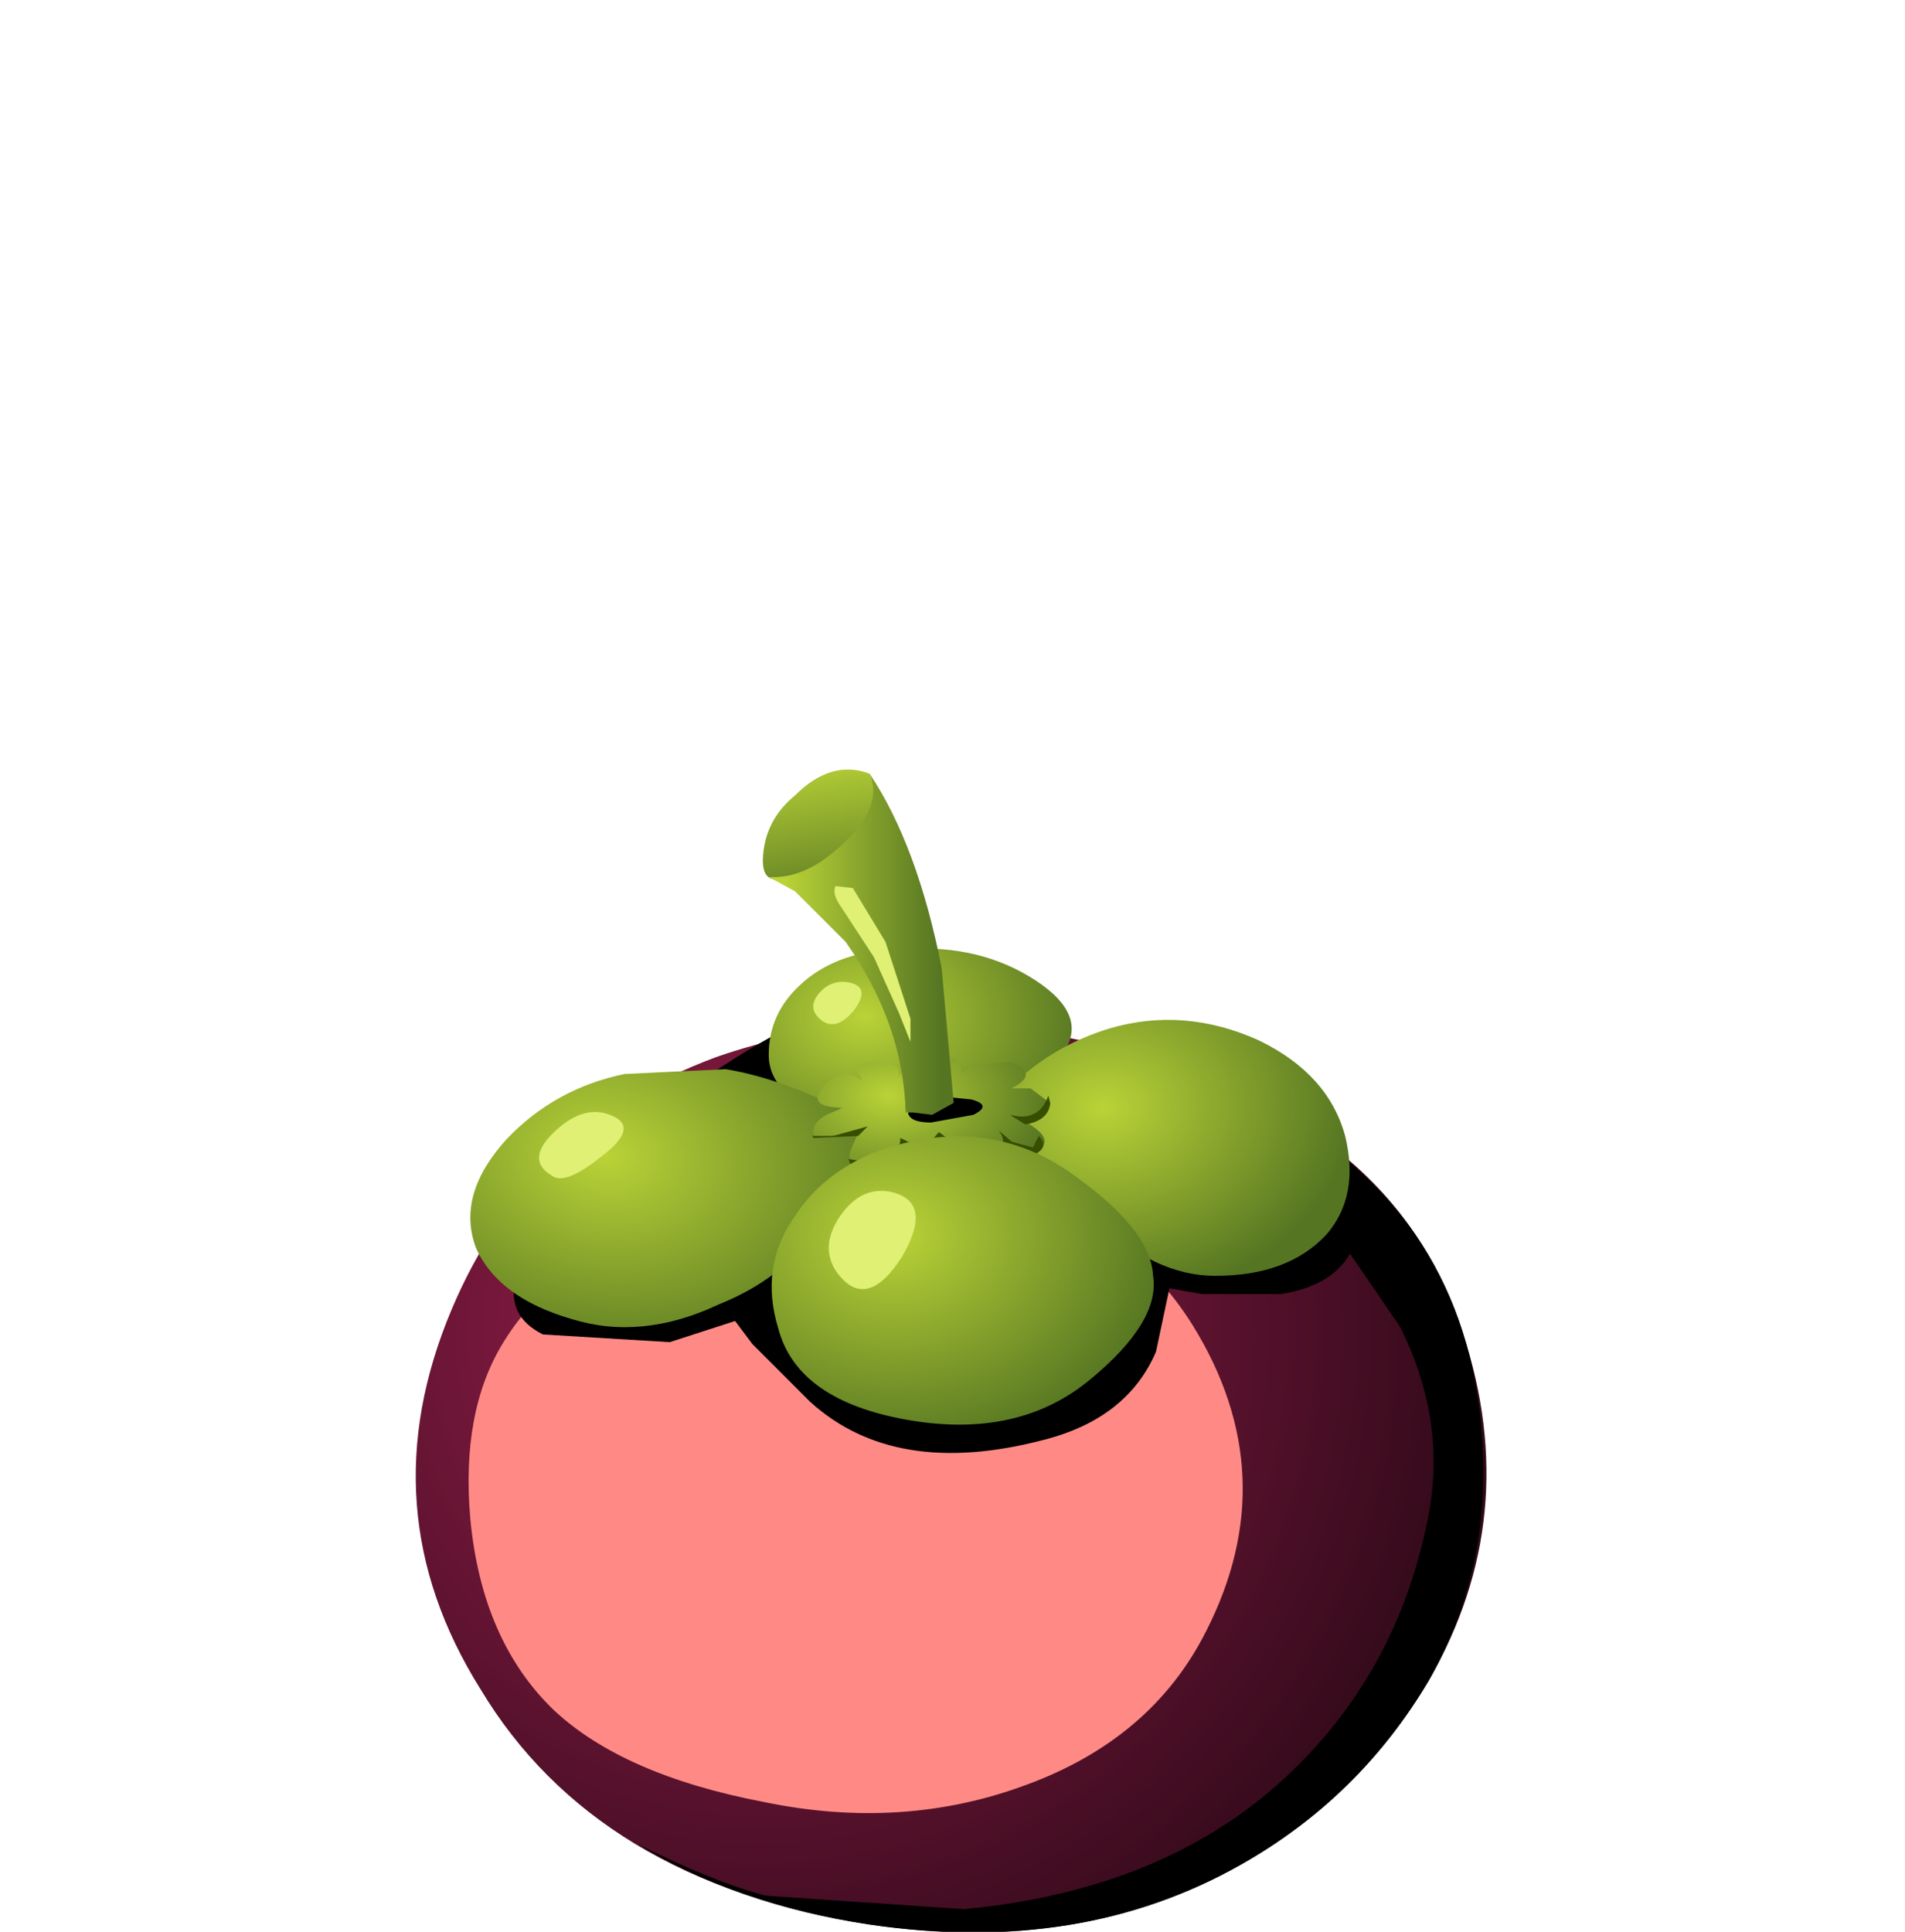<?xml version="1.0" encoding="UTF-8" standalone="no"?>
<svg xmlns:xlink="http://www.w3.org/1999/xlink" height="40.2px" width="39.65px" xmlns="http://www.w3.org/2000/svg">
  <g transform="matrix(1.0, 0.0, 0.0, 1.0, 0.0, 0.0)">
    <use height="18.9" transform="matrix(1.0, 0.0, 0.0, 1.0, 8.65, 21.3)" width="22.3" xlink:href="#shape0"/>
    <use height="16.3" transform="matrix(0.8, 0.0, 0.0, 0.8, 9.75, 24.7)" width="20.15" xlink:href="#sprite0"/>
    <use height="9.65" transform="matrix(0.8, 0.0, 0.0, 0.8, 11.1, 27.5)" width="10.9" xlink:href="#sprite1"/>
    <use height="3.55" transform="matrix(0.8, 0.0, 0.0, 0.8, 13.06, 29.1)" width="2.85" xlink:href="#sprite2"/>
    <use height="23.4" transform="matrix(0.8, 0.0, 0.0, 0.8, 10.7, 21.49)" width="25.2" xlink:href="#sprite3"/>
    <use height="7.85" transform="matrix(1.0, 0.0, 0.0, 1.0, 9.8, 19.75)" width="18.3" xlink:href="#shape5"/>
    <use height="2.25" transform="matrix(0.8, 0.0, 0.0, 0.8, 16.9, 22.8)" width="6.2" xlink:href="#sprite4"/>
    <use height="0.7" transform="matrix(0.8, 0.0, 0.0, 0.8, 18.9, 22.8)" width="1.95" xlink:href="#sprite5"/>
    <use height="13.65" transform="matrix(1.0, 0.0, 0.0, 1.0, 15.9, 16.0)" width="8.1" xlink:href="#shape8"/>
    <use height="1.7" transform="matrix(0.8, 0.0, 0.0, 0.8, 11.21, 23.15)" width="2.2" xlink:href="#sprite6"/>
    <use height="2.55" transform="matrix(0.8, 0.0, 0.0, 0.8, 17.25, 24.8)" width="2.25" xlink:href="#sprite7"/>
    <use height="1.1" transform="matrix(0.8, 0.0, 0.0, 0.8, 16.91, 20.44)" width="1.25" xlink:href="#sprite8"/>
    <use height="4.2" transform="matrix(0.8, 0.0, 0.0, 0.8, 17.35, 18.36)" width="2.05" xlink:href="#sprite9"/>
  </g>
  <defs>
    <g id="shape0" transform="matrix(1.0, 0.0, 0.0, 1.0, -8.65, -21.3)">
      <path d="M21.7 21.5 Q28.85 22.7 30.45 27.75 31.7 31.55 29.75 34.95 28.3 37.4 25.8 38.8 22.5 40.7 18.1 40.05 12.4 39.15 10.0 35.15 7.65 31.4 9.4 27.25 11.0 23.45 14.9 22.0 18.05 20.9 21.7 21.5" fill="url(#gradient0)" fill-rule="evenodd" stroke="none"/>
    </g>
    <radialGradient cx="0" cy="0" gradientTransform="matrix(0.014, 0.013, 0.013, -0.014, 15.8, 27.75)" gradientUnits="userSpaceOnUse" id="gradient0" r="819.2" spreadMethod="pad">
      <stop offset="0.0" stop-color="#9c1f4d"/>
      <stop offset="1.0" stop-color="#2e0918"/>
    </radialGradient>
    <g id="sprite0" transform="matrix(1.0, 0.0, 0.0, 1.0, 0.0, 0.0)">
      <use height="16.3" transform="matrix(1.005, 0.0, 0.0, 1.0, 0.0, 0.0)" width="20.05" xlink:href="#shape1"/>
    </g>
    <g id="shape1" transform="matrix(1.0, 0.0, 0.0, 1.0, 0.0, 0.0)">
      <path d="M18.75 3.6 Q21.15 7.5 19.1 11.55 17.7 14.35 14.45 15.55 11.25 16.75 7.65 16.0 4.0 15.3 2.2 13.6 0.35 11.8 0.05 8.65 -0.2 5.85 0.9 4.05 1.7 2.75 2.4 2.65 3.5 2.5 5.9 1.4 8.2 0.35 9.6 0.15 16.05 -0.75 18.75 3.6" fill="#ff8a85" fill-rule="evenodd" stroke="none"/>
    </g>
    <g id="sprite1" transform="matrix(1.0, 0.0, 0.0, 1.0, 0.0, 0.0)">
      <use height="9.65" transform="matrix(1.009, 0.0, 0.0, 1.0, 5.0E-4, 0.0)" width="10.8" xlink:href="#shape2"/>
    </g>
    <g id="shape2" transform="matrix(1.0, 0.0, 0.0, 1.0, -0.05, 0.0)">
      <path d="M10.7 3.35 L10.8 5.85 Q10.7 6.95 9.4 8.15 7.8 9.6 5.55 9.65 3.1 9.75 1.55 8.2 0.15 6.8 0.05 4.65 -0.1 2.1 1.2 0.55 L1.35 0.6 3.65 0.7 Q4.7 0.55 5.3 0.0 5.9 1.55 7.85 2.65 9.75 3.75 10.7 3.35" fill="#ff8a85" fill-rule="evenodd" stroke="none"/>
    </g>
    <g id="sprite2" transform="matrix(1.0, 0.0, 0.0, 1.0, 0.05, 0.0)">
      <use height="3.55" transform="matrix(1.0, 0.0, 0.0, 1.0, -0.05, 0.0)" width="2.85" xlink:href="#shape3"/>
    </g>
    <g id="shape3" transform="matrix(1.0, 0.0, 0.0, 1.0, 0.0, 0.0)">
      <path d="M1.4 0.0 Q3.25 0.2 2.7 2.15 2.15 4.1 0.9 3.3 -0.3 2.5 0.1 1.15 0.45 -0.15 1.4 0.0" fill="#ff8a85" fill-rule="evenodd" stroke="none"/>
    </g>
    <g id="sprite3" transform="matrix(1.0, 0.0, 0.0, 1.0, 0.0, -0.05)">
      <use height="23.4" transform="matrix(1.0, 0.0, 0.0, 1.0, 0.0, 0.05)" width="25.2" xlink:href="#shape4"/>
    </g>
    <g id="shape4" transform="matrix(1.0, 0.0, 0.0, 1.0, 0.0, -0.05)">
      <path d="M20.25 19.25 Q23.05 16.55 23.8 12.55 24.25 10.1 23.05 7.7 L21.75 5.8 Q21.25 6.65 19.95 6.85 L17.9 6.85 17.05 6.7 16.7 8.35 Q15.95 10.1 13.75 10.65 9.9 11.65 7.7 9.65 L6.2 8.15 5.75 7.55 4.05 8.1 0.75 7.9 Q-1.15 6.95 1.7 4.0 4.0 1.65 6.7 0.15 7.4 -0.2 11.2 0.75 15.7 1.85 18.85 1.6 24.2 4.1 25.05 9.4 25.7 13.55 23.8 16.9 22.0 19.95 18.9 21.7 14.75 24.05 9.25 23.25 5.85 22.75 3.2 21.15 5.2 22.15 6.55 22.5 L11.7 22.85 Q17.05 22.35 20.25 19.25" fill="#000000" fill-rule="evenodd" stroke="none"/>
    </g>
    <g id="shape5" transform="matrix(1.0, 0.0, 0.0, 1.0, -9.8, -19.75)">
      <path d="M17.75 23.35 Q16.0 22.95 16.0 21.95 16.0 21.1 16.65 20.5 17.45 19.75 18.85 19.75 20.4 19.65 21.55 20.4 22.7 21.15 22.1 21.95 19.95 24.7 17.75 23.35" fill="url(#gradient1)" fill-rule="evenodd" stroke="none"/>
      <path d="M17.95 23.3 Q18.95 23.45 18.4 24.05 L16.85 25.7 Q16.3 26.6 14.95 27.15 13.35 27.9 11.9 27.45 10.35 27.0 9.9 25.95 9.5 24.85 10.55 23.7 11.55 22.65 13.0 22.35 L15.1 22.25 Q16.35 22.45 17.95 23.3" fill="url(#gradient2)" fill-rule="evenodd" stroke="none"/>
      <path d="M26.2 21.65 Q27.65 22.35 28.0 23.65 28.3 24.9 27.6 25.7 26.8 26.55 25.3 26.55 24.0 26.55 22.8 25.35 L21.8 24.15 Q20.95 23.95 20.6 23.55 20.3 23.3 21.1 22.55 21.95 21.75 23.1 21.4 24.65 20.95 26.2 21.65" fill="url(#gradient3)" fill-rule="evenodd" stroke="none"/>
      <path d="M18.9 22.15 Q19.15 21.9 19.5 21.95 20.05 21.95 20.0 22.35 L20.3 22.15 21.05 22.1 Q21.65 22.35 21.05 22.65 L21.45 22.65 21.85 22.95 21.35 23.35 Q22.05 23.75 21.5 24.0 L20.7 24.15 20.3 24.0 Q20.5 24.5 19.6 24.55 L18.9 24.35 18.95 24.1 Q18.8 24.6 18.1 24.45 17.6 24.35 17.7 23.95 L17.85 23.6 16.95 23.65 Q16.85 23.4 17.2 23.2 L17.55 23.05 Q16.75 23.05 17.15 22.6 17.5 22.15 17.95 22.5 L17.85 22.3 Q17.85 22.1 18.2 22.1 18.8 22.1 18.7 22.4 L18.9 22.15" fill="url(#gradient4)" fill-rule="evenodd" stroke="none"/>
    </g>
    <radialGradient cx="0" cy="0" gradientTransform="matrix(0.004, 0.003, 0.004, -0.003, 18.0, 21.15)" gradientUnits="userSpaceOnUse" id="gradient1" r="819.2" spreadMethod="pad">
      <stop offset="0.0" stop-color="#bad337"/>
      <stop offset="1.0" stop-color="#557522"/>
    </radialGradient>
    <radialGradient cx="0" cy="0" gradientTransform="matrix(0.006, 0.004, 0.005, -0.004, 12.6, 24.05)" gradientUnits="userSpaceOnUse" id="gradient2" r="819.2" spreadMethod="pad">
      <stop offset="0.0" stop-color="#bad337"/>
      <stop offset="1.0" stop-color="#557522"/>
    </radialGradient>
    <radialGradient cx="0" cy="0" gradientTransform="matrix(0.005, 0.003, 0.004, -0.004, 22.95, 23.05)" gradientUnits="userSpaceOnUse" id="gradient3" r="819.2" spreadMethod="pad">
      <stop offset="0.0" stop-color="#bad337"/>
      <stop offset="1.0" stop-color="#557522"/>
    </radialGradient>
    <radialGradient cx="0" cy="0" gradientTransform="matrix(0.003, 0.002, 0.003, -0.002, 18.5, 22.8)" gradientUnits="userSpaceOnUse" id="gradient4" r="819.2" spreadMethod="pad">
      <stop offset="0.0" stop-color="#bad337"/>
      <stop offset="1.0" stop-color="#557522"/>
    </radialGradient>
    <g id="sprite4" transform="matrix(1.0, 0.0, 0.0, 1.0, 0.0, 0.0)">
      <use height="2.25" transform="matrix(1.0, 0.0, 0.0, 1.0, 0.0, 0.0)" width="6.2" xlink:href="#shape6"/>
    </g>
    <g id="shape6" transform="matrix(1.0, 0.0, 0.0, 1.0, 0.0, 0.0)">
      <path d="M5.9 1.05 Q6.2 1.35 5.75 1.55 5.1 1.9 4.25 1.55 4.5 2.15 3.35 2.25 2.5 2.35 2.5 1.7 2.35 2.3 1.5 2.1 1.05 2.0 0.95 1.65 L1.6 1.75 Q2.3 1.65 2.3 1.1 L2.6 1.25 3.0 1.3 3.3 0.95 Q4.55 1.85 4.85 1.55 5.1 1.2 4.85 0.9 L5.2 1.2 5.75 1.35 5.9 1.05" fill="#374d00" fill-rule="evenodd" stroke="none"/>
      <path d="M0.05 1.1 L0.0 1.05 0.55 1.05 1.45 0.8 1.2 1.05 0.05 1.1" fill="#374d00" fill-rule="evenodd" stroke="none"/>
      <path d="M5.15 0.5 Q5.9 0.7 6.15 0.0 L6.2 0.2 Q6.15 0.65 5.55 0.75 L5.15 0.5" fill="#374d00" fill-rule="evenodd" stroke="none"/>
    </g>
    <g id="sprite5" transform="matrix(1.0, 0.0, 0.0, 1.0, 0.0, 0.0)">
      <use height="0.7" transform="matrix(1.0, 0.0, 0.0, 1.0, 0.0, 0.0)" width="1.95" xlink:href="#shape7"/>
    </g>
    <g id="shape7" transform="matrix(1.0, 0.0, 0.0, 1.0, 0.0, 0.0)">
      <path d="M0.55 0.1 L0.6 0.0 0.65 0.0 1.65 0.1 Q2.2 0.25 1.7 0.5 L0.6 0.7 Q0.05 0.7 0.0 0.45 L0.15 0.25 0.55 0.1" fill="#000000" fill-rule="evenodd" stroke="none"/>
    </g>
    <g id="shape8" transform="matrix(1.0, 0.0, 0.0, 1.0, -15.9, -16.0)">
      <path d="M17.85 18.4 L16.15 18.3 Q15.8 18.3 15.9 17.65 16.0 17.0 16.55 16.55 17.3 15.8 18.1 16.1 L18.4 16.9 Q18.55 17.8 17.85 18.4" fill="url(#gradient5)" fill-rule="evenodd" stroke="none"/>
      <path d="M18.85 23.15 Q18.8 21.3 17.6 19.6 L16.55 18.55 16.0 18.25 Q16.75 18.3 17.5 17.6 18.4 16.8 18.1 16.1 19.1 17.6 19.6 20.15 L19.85 22.95 19.4 23.2 19.0 23.15 18.85 23.15" fill="url(#gradient6)" fill-rule="evenodd" stroke="none"/>
      <path d="M18.15 24.0 Q20.4 23.15 22.2 24.35 23.95 25.55 24.0 26.55 24.15 27.5 22.7 28.7 21.2 29.95 18.9 29.55 16.6 29.15 16.2 27.65 15.8 26.35 16.55 25.3 17.1 24.45 18.15 24.0" fill="url(#gradient7)" fill-rule="evenodd" stroke="none"/>
    </g>
    <linearGradient gradientTransform="matrix(3.0E-4, 0.002, 0.002, -3.0E-4, 17.1, 17.35)" gradientUnits="userSpaceOnUse" id="gradient5" spreadMethod="pad" x1="-819.2" x2="819.2">
      <stop offset="0.0" stop-color="#bad337"/>
      <stop offset="1.0" stop-color="#557522"/>
    </linearGradient>
    <linearGradient gradientTransform="matrix(0.002, 0.0, 0.0, -0.003, 17.95, 19.65)" gradientUnits="userSpaceOnUse" id="gradient6" spreadMethod="pad" x1="-819.2" x2="819.2">
      <stop offset="0.0" stop-color="#bad337"/>
      <stop offset="1.0" stop-color="#557522"/>
    </linearGradient>
    <radialGradient cx="0" cy="0" gradientTransform="matrix(0.005, 0.004, 0.005, -0.004, 18.6, 25.7)" gradientUnits="userSpaceOnUse" id="gradient7" r="819.2" spreadMethod="pad">
      <stop offset="0.0" stop-color="#bad337"/>
      <stop offset="1.0" stop-color="#557522"/>
    </radialGradient>
    <g id="sprite6" transform="matrix(1.0, 0.0, 0.0, 1.0, 0.05, 0.0)">
      <use height="1.65" transform="matrix(1.0, 0.0, 0.0, 1.03, -0.05, 0.0)" width="2.2" xlink:href="#shape9"/>
    </g>
    <g id="shape9" transform="matrix(1.0, 0.0, 0.0, 1.0, 0.05, 0.0)">
      <path d="M1.9 0.1 Q2.55 0.4 1.6 1.1 0.65 1.85 0.3 1.6 -0.4 1.2 0.35 0.5 1.15 -0.25 1.9 0.1" fill="#dff074" fill-rule="evenodd" stroke="none"/>
    </g>
    <g id="sprite7" transform="matrix(1.0, 0.0, 0.0, 1.0, 0.0, 0.0)">
      <use height="2.55" transform="matrix(1.0, 0.0, 0.0, 1.0, 0.0, 0.0)" width="2.25" xlink:href="#shape10"/>
    </g>
    <g id="shape10" transform="matrix(1.0, 0.0, 0.0, 1.0, 0.05, 0.0)">
      <path d="M1.55 0.0 Q2.7 0.25 1.85 1.7 0.95 3.1 0.2 2.15 -0.3 1.5 0.2 0.7 0.75 -0.15 1.55 0.0" fill="#dff074" fill-rule="evenodd" stroke="none"/>
    </g>
    <g id="sprite8" transform="matrix(1.0, 0.0, 0.0, 1.0, 0.05, -0.05)">
      <use height="2.55" transform="matrix(0.556, 0.0, 0.0, 0.431, -0.028, 0.05)" width="2.25" xlink:href="#shape10"/>
    </g>
    <g id="sprite9" transform="matrix(1.0, 0.0, 0.0, 1.0, 0.0, 0.05)">
      <use height="4.2" transform="matrix(1.0, 0.0, 0.0, 1.0, 0.0, -0.05)" width="2.05" xlink:href="#shape11"/>
    </g>
    <g id="shape11" transform="matrix(1.0, 0.0, 0.0, 1.0, 0.0, 0.05)">
      <path d="M0.5 0.1 L1.35 1.5 2.0 3.5 2.0 4.1 1.7 3.35 1.05 1.9 0.2 0.6 Q-0.05 0.25 0.05 0.05 L0.5 0.1" fill="#dff074" fill-rule="evenodd" stroke="none"/>
    </g>
  </defs>
</svg>
